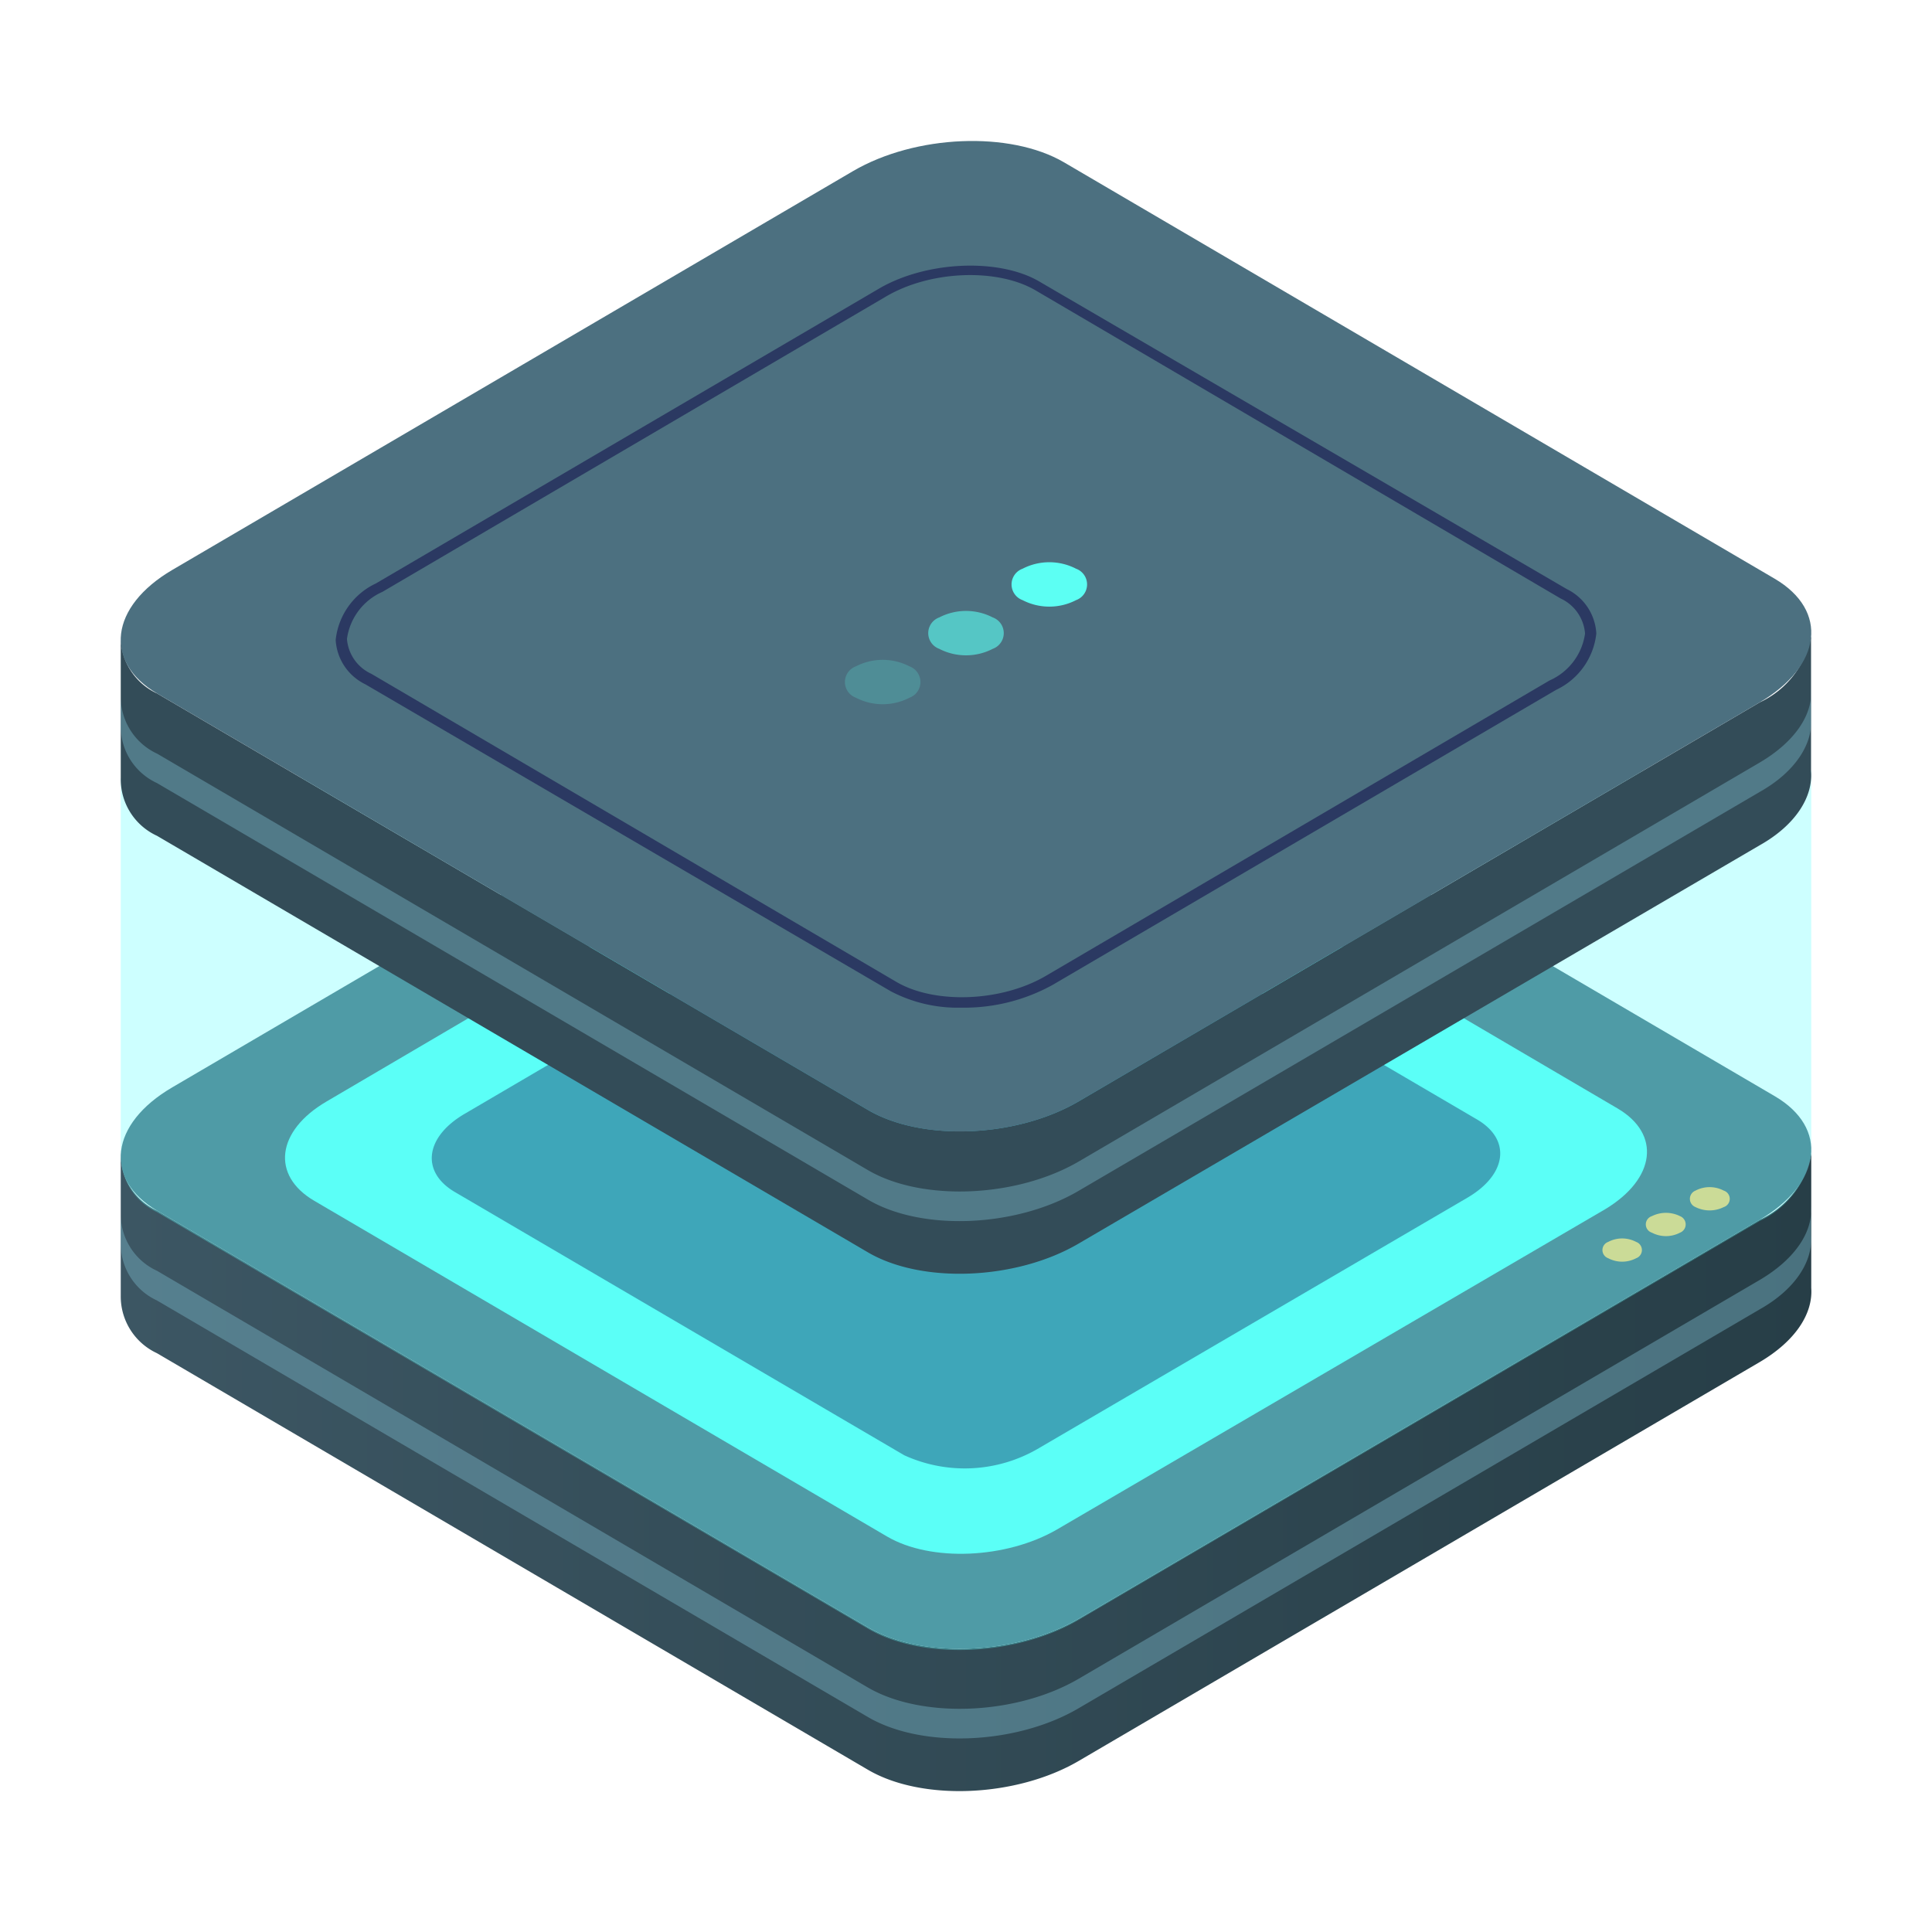 <svg id="图层_6" data-name="图层 6" xmlns="http://www.w3.org/2000/svg" xmlns:xlink="http://www.w3.org/1999/xlink" viewBox="0 0 96 96"><defs><style>.cls-1{fill:url(#未命名的渐变_225);}.cls-2{fill:#4c7080;}.cls-3{fill:#76b3c4;opacity:0.45;}.cls-10,.cls-4,.cls-9{fill:#5cfff3;}.cls-5{fill:#fccc6b;}.cls-6{fill:#0b0244;opacity:0.5;}.cls-7{fill:#59ffff;opacity:0.3;}.cls-8{fill:#334c58;}.cls-9{opacity:0.2;}.cls-10{opacity:0.6;}</style><linearGradient id="未命名的渐变_225" x1="6" y1="73.16" x2="89.99" y2="73.16" gradientUnits="userSpaceOnUse"><stop offset="0" stop-color="#3c5663"/><stop offset="1" stop-color="#273e47"/></linearGradient></defs><title>96</title><g id="_96" data-name="96"><path class="cls-1" d="M87.44,60.61,53.61,80.43c-3.1,1.81-7.79,2-10.47.44L7.81,60.16A3.09,3.09,0,0,1,6,57.32H6v7.07H6a3.11,3.11,0,0,0,1.8,2.85l35.33,20.7c2.68,1.57,7.37,1.37,10.47-.44L87.44,67.68C89.22,66.63,90.09,65.27,90,64V57.32A4.54,4.54,0,0,1,87.44,60.61Z"/><path class="cls-2" d="M43.14,80.87,7.81,60.16c-2.68-1.57-2.35-4.32.75-6.13L42.39,34.21c3.1-1.82,7.79-2,10.47-.44l35.33,20.7c2.68,1.57,2.35,4.32-.75,6.14L53.61,80.43C50.51,82.24,45.82,82.44,43.14,80.87Z"/><path class="cls-3" d="M87.44,63.6,53.61,83.41c-3.1,1.82-7.79,2-10.47.45L7.81,63.15A3.09,3.09,0,0,1,6,60.31H6v1.46H6a3.1,3.1,0,0,0,1.8,2.85l35.33,20.7c2.68,1.57,7.37,1.38,10.47-.44L87.44,65.06c1.78-1,2.65-2.4,2.55-3.67V59.93C90.09,61.19,89.22,62.55,87.44,63.6Z"/><path class="cls-4" d="M44.08,76.35,15.62,59.67c-2.16-1.26-1.89-3.48.61-4.94l27.25-16c2.49-1.46,6.27-1.62,8.44-.35L80.38,55.08c2.16,1.27,1.89,3.49-.61,5L52.52,76C50,77.46,46.25,77.62,44.08,76.35Z"/><path class="cls-5" d="M81.3,61.71a.43.43,0,0,1,0,.81,1.49,1.49,0,0,1-1.39,0,.43.43,0,0,1,0-.81A1.49,1.49,0,0,1,81.3,61.71Z"/><path class="cls-5" d="M83.48,60.43a.44.44,0,0,1,0,.82,1.51,1.51,0,0,1-1.4,0,.43.43,0,0,1,0-.82A1.57,1.57,0,0,1,83.48,60.43Z"/><path class="cls-5" d="M85.65,59.16a.43.43,0,0,1,0,.82,1.57,1.57,0,0,1-1.4,0,.44.44,0,0,1,0-.82A1.51,1.51,0,0,1,85.65,59.16Z"/><path class="cls-6" d="M44.93,72.31,22.6,59.23c-1.7-1-1.48-2.73.48-3.88L44.45,42.82a7.27,7.27,0,0,1,6.62-.27L73.4,55.63c1.7,1,1.48,2.73-.48,3.88L51.55,72A7.24,7.24,0,0,1,44.93,72.31Z"/><path class="cls-7" d="M90,57.38A2.41,2.41,0,0,0,90,57V38.3l-29.27.14-7.86-4.61c-2.68-1.57-7.37-1.38-10.47.44l-7.31,4.28L6,38.68v18.7H6a3.11,3.11,0,0,0,1.8,2.85l35.33,20.7c2.68,1.57,7.37,1.37,10.47-.44L87.44,60.67A4.54,4.54,0,0,0,90,57.38Z"/><path class="cls-8" d="M87.44,34.9,53.61,54.72c-3.1,1.82-7.79,2-10.47.44L7.81,34.46A3.1,3.1,0,0,1,6,31.61H6v7.07H6a3.09,3.09,0,0,0,1.8,2.85l35.33,20.7c2.68,1.57,7.37,1.38,10.47-.44L87.44,42c1.78-1,2.65-2.4,2.55-3.67V31.61A4.52,4.52,0,0,1,87.44,34.9Z"/><path class="cls-2" d="M43.14,55.16,7.81,34.46c-2.68-1.57-2.35-4.32.75-6.14L42.39,8.5c3.1-1.81,7.79-2,10.47-.44l35.33,20.7c2.68,1.58,2.35,4.32-.75,6.14L53.61,54.72C50.51,56.54,45.82,56.73,43.14,55.16Z"/><path class="cls-3" d="M87.44,37.89,53.61,57.71c-3.1,1.81-7.79,2-10.47.44L7.81,37.45A3.11,3.11,0,0,1,6,34.6H6v1.47H6a3.09,3.09,0,0,0,1.8,2.84l35.33,20.7c2.68,1.58,7.37,1.38,10.47-.44L87.44,39.35c1.78-1,2.65-2.4,2.55-3.66V34.22C90.09,35.48,89.22,36.84,87.44,37.89Z"/><path class="cls-9" d="M45.19,33.11a.83.83,0,0,1,0,1.56,2.9,2.9,0,0,1-2.66,0,.83.83,0,0,1,0-1.56A2.9,2.9,0,0,1,45.19,33.11Z"/><path class="cls-10" d="M49.33,30.68a.83.83,0,0,1,0,1.56,2.9,2.9,0,0,1-2.66,0,.83.83,0,0,1,0-1.56A2.9,2.9,0,0,1,49.33,30.68Z"/><path class="cls-4" d="M53.47,28.26a.83.83,0,0,1,0,1.56,2.9,2.9,0,0,1-2.66,0,.83.83,0,0,1,0-1.56A2.9,2.9,0,0,1,53.47,28.26Z"/><path class="cls-6" d="M47.77,50.07a7.16,7.16,0,0,1-3.5-.81L18.15,34a2.61,2.61,0,0,1-1.47-2.2,3.51,3.51,0,0,1,2-2.81l25-14.65c2.36-1.38,6-1.53,8-.33L77.85,29.27a2.61,2.61,0,0,1,1.47,2.21,3.51,3.51,0,0,1-2,2.8l-25,14.65A9.08,9.08,0,0,1,47.77,50.07Zm-3.23-1.28c1.91,1.12,5.26,1,7.48-.33L77,33.81a3,3,0,0,0,1.76-2.33,2.1,2.1,0,0,0-1.21-1.74L51.46,14.43c-1.91-1.12-5.26-1-7.48.33L19,29.41a3,3,0,0,0-1.76,2.34,2.08,2.08,0,0,0,1.21,1.73Z"/></g></svg>